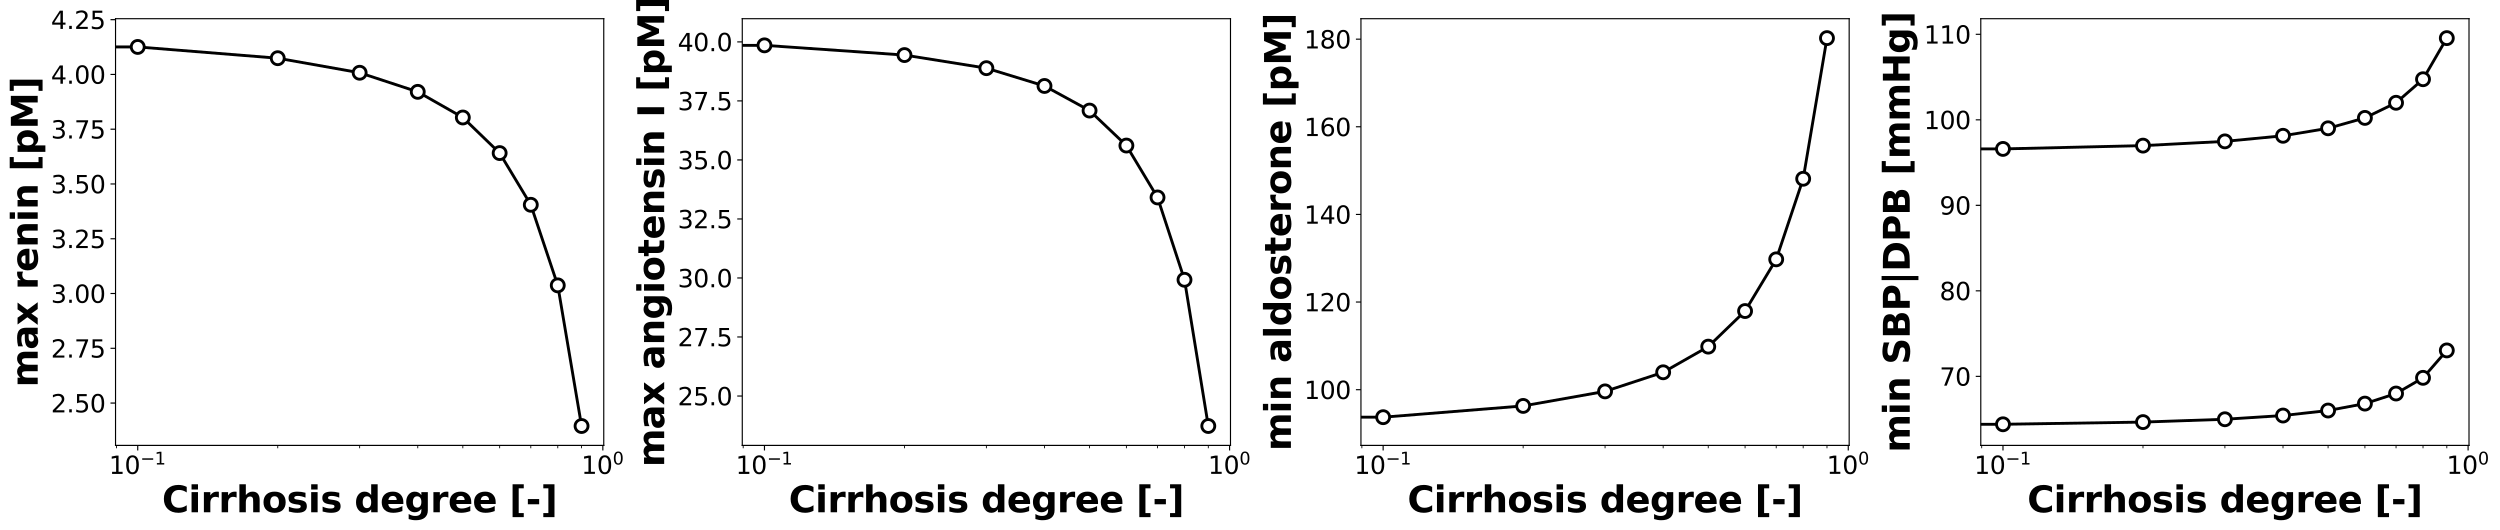 <?xml version="1.0" encoding="utf-8" standalone="no"?>
<!DOCTYPE svg PUBLIC "-//W3C//DTD SVG 1.1//EN"
  "http://www.w3.org/Graphics/SVG/1.1/DTD/svg11.dtd">
<svg xmlns:xlink="http://www.w3.org/1999/xlink" width="1736.4pt" height="368.4pt" viewBox="0 0 1736.4 368.4" xmlns="http://www.w3.org/2000/svg" version="1.1">
 <defs>
  <style type="text/css">*{stroke-linejoin: round; stroke-linecap: butt}</style>
 </defs>
 <g id="figure_1">
  <g id="patch_1">
   <path d="M 0 368.4 
L 1736.4 368.4 
L 1736.4 0 
L 0 0 
z
" style="fill: #ffffff"/>
  </g>
  <g id="axes_1">
   <g id="patch_2">
    <path d="M 80.247 309.356 
L 419.343 309.356 
L 419.343 13.005 
L 80.247 13.005 
z
" style="fill: #ffffff"/>
   </g>
   <g id="matplotlib.axis_1">
    <g id="xtick_1">
     <g id="line2d_1">
      <defs>
       <path id="m58c98a14cf" d="M 0 0 
L 0 3.5 
" style="stroke: #000000; stroke-width: 0.8"/>
      </defs>
      <g>
       <use xlink:href="#m58c98a14cf" x="95.66" y="309.356" style="stroke: #000000; stroke-width: 0.8"/>
      </g>
     </g>
     <g id="text_1">
      <!-- $\mathdefault{10^{-1}}$ -->
      <g transform="translate(75.685 329.273) scale(0.17 -0.17)">
       <defs>
        <path id="DejaVuSans-31" d="M 794 531 
L 1825 531 
L 1825 4091 
L 703 3866 
L 703 4441 
L 1819 4666 
L 2450 4666 
L 2450 531 
L 3481 531 
L 3481 0 
L 794 0 
L 794 531 
z
" transform="scale(0.016)"/>
        <path id="DejaVuSans-30" d="M 2034 4250 
Q 1547 4250 1301 3770 
Q 1056 3291 1056 2328 
Q 1056 1369 1301 889 
Q 1547 409 2034 409 
Q 2525 409 2770 889 
Q 3016 1369 3016 2328 
Q 3016 3291 2770 3770 
Q 2525 4250 2034 4250 
z
M 2034 4750 
Q 2819 4750 3233 4129 
Q 3647 3509 3647 2328 
Q 3647 1150 3233 529 
Q 2819 -91 2034 -91 
Q 1250 -91 836 529 
Q 422 1150 422 2328 
Q 422 3509 836 4129 
Q 1250 4750 2034 4750 
z
" transform="scale(0.016)"/>
        <path id="DejaVuSans-2212" d="M 678 2272 
L 4684 2272 
L 4684 1741 
L 678 1741 
L 678 2272 
z
" transform="scale(0.016)"/>
       </defs>
       <use xlink:href="#DejaVuSans-31" transform="translate(0 0.684)"/>
       <use xlink:href="#DejaVuSans-30" transform="translate(63.623 0.684)"/>
       <use xlink:href="#DejaVuSans-2212" transform="translate(128.203 38.966) scale(0.7)"/>
       <use xlink:href="#DejaVuSans-31" transform="translate(186.855 38.966) scale(0.7)"/>
      </g>
     </g>
    </g>
    <g id="xtick_2">
     <g id="line2d_2">
      <g>
       <use xlink:href="#m58c98a14cf" x="418.711" y="309.356" style="stroke: #000000; stroke-width: 0.8"/>
      </g>
     </g>
     <g id="text_2">
      <!-- $\mathdefault{10^{0}}$ -->
      <g transform="translate(403.751 329.273) scale(0.17 -0.17)">
       <use xlink:href="#DejaVuSans-31" transform="translate(0 0.766)"/>
       <use xlink:href="#DejaVuSans-30" transform="translate(63.623 0.766)"/>
       <use xlink:href="#DejaVuSans-30" transform="translate(128.203 39.047) scale(0.7)"/>
      </g>
     </g>
    </g>
    <g id="xtick_3">
     <g id="line2d_3">
      <defs>
       <path id="ma97d70fe50" d="M 0 0 
L 0 2 
" style="stroke: #000000; stroke-width: 0.6"/>
      </defs>
      <g>
       <use xlink:href="#ma97d70fe50" x="80.878" y="309.356" style="stroke: #000000; stroke-width: 0.6"/>
      </g>
     </g>
    </g>
    <g id="xtick_4">
     <g id="line2d_4">
      <g>
       <use xlink:href="#ma97d70fe50" x="192.908" y="309.356" style="stroke: #000000; stroke-width: 0.6"/>
      </g>
     </g>
    </g>
    <g id="xtick_5">
     <g id="line2d_5">
      <g>
       <use xlink:href="#ma97d70fe50" x="249.795" y="309.356" style="stroke: #000000; stroke-width: 0.6"/>
      </g>
     </g>
    </g>
    <g id="xtick_6">
     <g id="line2d_6">
      <g>
       <use xlink:href="#ma97d70fe50" x="290.156" y="309.356" style="stroke: #000000; stroke-width: 0.6"/>
      </g>
     </g>
    </g>
    <g id="xtick_7">
     <g id="line2d_7">
      <g>
       <use xlink:href="#ma97d70fe50" x="321.463" y="309.356" style="stroke: #000000; stroke-width: 0.6"/>
      </g>
     </g>
    </g>
    <g id="xtick_8">
     <g id="line2d_8">
      <g>
       <use xlink:href="#ma97d70fe50" x="347.043" y="309.356" style="stroke: #000000; stroke-width: 0.6"/>
      </g>
     </g>
    </g>
    <g id="xtick_9">
     <g id="line2d_9">
      <g>
       <use xlink:href="#ma97d70fe50" x="368.67" y="309.356" style="stroke: #000000; stroke-width: 0.6"/>
      </g>
     </g>
    </g>
    <g id="xtick_10">
     <g id="line2d_10">
      <g>
       <use xlink:href="#ma97d70fe50" x="387.404" y="309.356" style="stroke: #000000; stroke-width: 0.6"/>
      </g>
     </g>
    </g>
    <g id="xtick_11">
     <g id="line2d_11">
      <g>
       <use xlink:href="#ma97d70fe50" x="403.929" y="309.356" style="stroke: #000000; stroke-width: 0.6"/>
      </g>
     </g>
    </g>
    <g id="text_3">
     <!-- Cirrhosis degree [-] -->
     <g transform="translate(112.547 355.805) scale(0.25 -0.25)">
      <defs>
       <path id="DejaVuSans-Bold-43" d="M 4288 256 
Q 3956 84 3597 -3 
Q 3238 -91 2847 -91 
Q 1681 -91 1000 561 
Q 319 1213 319 2328 
Q 319 3447 1000 4098 
Q 1681 4750 2847 4750 
Q 3238 4750 3597 4662 
Q 3956 4575 4288 4403 
L 4288 3438 
Q 3953 3666 3628 3772 
Q 3303 3878 2944 3878 
Q 2300 3878 1931 3465 
Q 1563 3053 1563 2328 
Q 1563 1606 1931 1193 
Q 2300 781 2944 781 
Q 3303 781 3628 887 
Q 3953 994 4288 1222 
L 4288 256 
z
" transform="scale(0.016)"/>
       <path id="DejaVuSans-Bold-69" d="M 538 3500 
L 1656 3500 
L 1656 0 
L 538 0 
L 538 3500 
z
M 538 4863 
L 1656 4863 
L 1656 3950 
L 538 3950 
L 538 4863 
z
" transform="scale(0.016)"/>
       <path id="DejaVuSans-Bold-72" d="M 3138 2547 
Q 2991 2616 2845 2648 
Q 2700 2681 2553 2681 
Q 2122 2681 1889 2404 
Q 1656 2128 1656 1613 
L 1656 0 
L 538 0 
L 538 3500 
L 1656 3500 
L 1656 2925 
Q 1872 3269 2151 3426 
Q 2431 3584 2822 3584 
Q 2878 3584 2943 3579 
Q 3009 3575 3134 3559 
L 3138 2547 
z
" transform="scale(0.016)"/>
       <path id="DejaVuSans-Bold-68" d="M 4056 2131 
L 4056 0 
L 2931 0 
L 2931 347 
L 2931 1625 
Q 2931 2084 2911 2256 
Q 2891 2428 2841 2509 
Q 2775 2619 2662 2680 
Q 2550 2741 2406 2741 
Q 2056 2741 1856 2470 
Q 1656 2200 1656 1722 
L 1656 0 
L 538 0 
L 538 4863 
L 1656 4863 
L 1656 2988 
Q 1909 3294 2193 3439 
Q 2478 3584 2822 3584 
Q 3428 3584 3742 3212 
Q 4056 2841 4056 2131 
z
" transform="scale(0.016)"/>
       <path id="DejaVuSans-Bold-6f" d="M 2203 2784 
Q 1831 2784 1636 2517 
Q 1441 2250 1441 1747 
Q 1441 1244 1636 976 
Q 1831 709 2203 709 
Q 2569 709 2762 976 
Q 2956 1244 2956 1747 
Q 2956 2250 2762 2517 
Q 2569 2784 2203 2784 
z
M 2203 3584 
Q 3106 3584 3614 3096 
Q 4122 2609 4122 1747 
Q 4122 884 3614 396 
Q 3106 -91 2203 -91 
Q 1297 -91 786 396 
Q 275 884 275 1747 
Q 275 2609 786 3096 
Q 1297 3584 2203 3584 
z
" transform="scale(0.016)"/>
       <path id="DejaVuSans-Bold-73" d="M 3272 3391 
L 3272 2541 
Q 2913 2691 2578 2766 
Q 2244 2841 1947 2841 
Q 1628 2841 1473 2761 
Q 1319 2681 1319 2516 
Q 1319 2381 1436 2309 
Q 1553 2238 1856 2203 
L 2053 2175 
Q 2913 2066 3209 1816 
Q 3506 1566 3506 1031 
Q 3506 472 3093 190 
Q 2681 -91 1863 -91 
Q 1516 -91 1145 -36 
Q 775 19 384 128 
L 384 978 
Q 719 816 1070 734 
Q 1422 653 1784 653 
Q 2113 653 2278 743 
Q 2444 834 2444 1013 
Q 2444 1163 2330 1236 
Q 2216 1309 1875 1350 
L 1678 1375 
Q 931 1469 631 1722 
Q 331 1975 331 2491 
Q 331 3047 712 3315 
Q 1094 3584 1881 3584 
Q 2191 3584 2531 3537 
Q 2872 3491 3272 3391 
z
" transform="scale(0.016)"/>
       <path id="DejaVuSans-Bold-20" transform="scale(0.016)"/>
       <path id="DejaVuSans-Bold-64" d="M 2919 2988 
L 2919 4863 
L 4044 4863 
L 4044 0 
L 2919 0 
L 2919 506 
Q 2688 197 2409 53 
Q 2131 -91 1766 -91 
Q 1119 -91 703 423 
Q 288 938 288 1747 
Q 288 2556 703 3070 
Q 1119 3584 1766 3584 
Q 2128 3584 2408 3439 
Q 2688 3294 2919 2988 
z
M 2181 722 
Q 2541 722 2730 984 
Q 2919 1247 2919 1747 
Q 2919 2247 2730 2509 
Q 2541 2772 2181 2772 
Q 1825 2772 1636 2509 
Q 1447 2247 1447 1747 
Q 1447 1247 1636 984 
Q 1825 722 2181 722 
z
" transform="scale(0.016)"/>
       <path id="DejaVuSans-Bold-65" d="M 4031 1759 
L 4031 1441 
L 1416 1441 
Q 1456 1047 1700 850 
Q 1944 653 2381 653 
Q 2734 653 3104 758 
Q 3475 863 3866 1075 
L 3866 213 
Q 3469 63 3072 -14 
Q 2675 -91 2278 -91 
Q 1328 -91 801 392 
Q 275 875 275 1747 
Q 275 2603 792 3093 
Q 1309 3584 2216 3584 
Q 3041 3584 3536 3087 
Q 4031 2591 4031 1759 
z
M 2881 2131 
Q 2881 2450 2695 2645 
Q 2509 2841 2209 2841 
Q 1884 2841 1681 2658 
Q 1478 2475 1428 2131 
L 2881 2131 
z
" transform="scale(0.016)"/>
       <path id="DejaVuSans-Bold-67" d="M 2919 594 
Q 2688 288 2409 144 
Q 2131 0 1766 0 
Q 1125 0 706 504 
Q 288 1009 288 1791 
Q 288 2575 706 3076 
Q 1125 3578 1766 3578 
Q 2131 3578 2409 3434 
Q 2688 3291 2919 2981 
L 2919 3500 
L 4044 3500 
L 4044 353 
Q 4044 -491 3511 -936 
Q 2978 -1381 1966 -1381 
Q 1638 -1381 1331 -1331 
Q 1025 -1281 716 -1178 
L 716 -306 
Q 1009 -475 1290 -558 
Q 1572 -641 1856 -641 
Q 2406 -641 2662 -400 
Q 2919 -159 2919 353 
L 2919 594 
z
M 2181 2772 
Q 1834 2772 1640 2515 
Q 1447 2259 1447 1791 
Q 1447 1309 1634 1061 
Q 1822 813 2181 813 
Q 2531 813 2725 1069 
Q 2919 1325 2919 1791 
Q 2919 2259 2725 2515 
Q 2531 2772 2181 2772 
z
" transform="scale(0.016)"/>
       <path id="DejaVuSans-Bold-5b" d="M 550 4863 
L 2491 4863 
L 2491 4159 
L 1613 4159 
L 1613 -141 
L 2491 -141 
L 2491 -844 
L 550 -844 
L 550 4863 
z
" transform="scale(0.016)"/>
       <path id="DejaVuSans-Bold-2d" d="M 347 2297 
L 2309 2297 
L 2309 1388 
L 347 1388 
L 347 2297 
z
" transform="scale(0.016)"/>
       <path id="DejaVuSans-Bold-5d" d="M 2375 -844 
L 434 -844 
L 434 -141 
L 1313 -141 
L 1313 4159 
L 434 4159 
L 434 4863 
L 2375 4863 
L 2375 -844 
z
" transform="scale(0.016)"/>
      </defs>
      <use xlink:href="#DejaVuSans-Bold-43"/>
      <use xlink:href="#DejaVuSans-Bold-69" transform="translate(73.389 0)"/>
      <use xlink:href="#DejaVuSans-Bold-72" transform="translate(107.666 0)"/>
      <use xlink:href="#DejaVuSans-Bold-72" transform="translate(156.982 0)"/>
      <use xlink:href="#DejaVuSans-Bold-68" transform="translate(206.299 0)"/>
      <use xlink:href="#DejaVuSans-Bold-6f" transform="translate(277.49 0)"/>
      <use xlink:href="#DejaVuSans-Bold-73" transform="translate(346.191 0)"/>
      <use xlink:href="#DejaVuSans-Bold-69" transform="translate(405.713 0)"/>
      <use xlink:href="#DejaVuSans-Bold-73" transform="translate(439.99 0)"/>
      <use xlink:href="#DejaVuSans-Bold-20" transform="translate(499.512 0)"/>
      <use xlink:href="#DejaVuSans-Bold-64" transform="translate(534.326 0)"/>
      <use xlink:href="#DejaVuSans-Bold-65" transform="translate(605.908 0)"/>
      <use xlink:href="#DejaVuSans-Bold-67" transform="translate(673.73 0)"/>
      <use xlink:href="#DejaVuSans-Bold-72" transform="translate(745.312 0)"/>
      <use xlink:href="#DejaVuSans-Bold-65" transform="translate(794.629 0)"/>
      <use xlink:href="#DejaVuSans-Bold-65" transform="translate(862.451 0)"/>
      <use xlink:href="#DejaVuSans-Bold-20" transform="translate(930.273 0)"/>
      <use xlink:href="#DejaVuSans-Bold-5b" transform="translate(965.088 0)"/>
      <use xlink:href="#DejaVuSans-Bold-2d" transform="translate(1010.791 0)"/>
      <use xlink:href="#DejaVuSans-Bold-5d" transform="translate(1052.295 0)"/>
     </g>
    </g>
   </g>
   <g id="matplotlib.axis_2">
    <g id="ytick_1">
     <g id="line2d_12">
      <defs>
       <path id="m7e6fe98105" d="M 0 0 
L -3.5 0 
" style="stroke: #000000; stroke-width: 0.8"/>
      </defs>
      <g>
       <use xlink:href="#m7e6fe98105" x="80.247" y="279.955" style="stroke: #000000; stroke-width: 0.8"/>
      </g>
     </g>
     <g id="text_4">
      <!-- 2.50 -->
      <g transform="translate(35.395 286.414) scale(0.17 -0.17)">
       <defs>
        <path id="DejaVuSans-32" d="M 1228 531 
L 3431 531 
L 3431 0 
L 469 0 
L 469 531 
Q 828 903 1448 1529 
Q 2069 2156 2228 2338 
Q 2531 2678 2651 2914 
Q 2772 3150 2772 3378 
Q 2772 3750 2511 3984 
Q 2250 4219 1831 4219 
Q 1534 4219 1204 4116 
Q 875 4013 500 3803 
L 500 4441 
Q 881 4594 1212 4672 
Q 1544 4750 1819 4750 
Q 2544 4750 2975 4387 
Q 3406 4025 3406 3419 
Q 3406 3131 3298 2873 
Q 3191 2616 2906 2266 
Q 2828 2175 2409 1742 
Q 1991 1309 1228 531 
z
" transform="scale(0.016)"/>
        <path id="DejaVuSans-2e" d="M 684 794 
L 1344 794 
L 1344 0 
L 684 0 
L 684 794 
z
" transform="scale(0.016)"/>
        <path id="DejaVuSans-35" d="M 691 4666 
L 3169 4666 
L 3169 4134 
L 1269 4134 
L 1269 2991 
Q 1406 3038 1543 3061 
Q 1681 3084 1819 3084 
Q 2600 3084 3056 2656 
Q 3513 2228 3513 1497 
Q 3513 744 3044 326 
Q 2575 -91 1722 -91 
Q 1428 -91 1123 -41 
Q 819 9 494 109 
L 494 744 
Q 775 591 1075 516 
Q 1375 441 1709 441 
Q 2250 441 2565 725 
Q 2881 1009 2881 1497 
Q 2881 1984 2565 2268 
Q 2250 2553 1709 2553 
Q 1456 2553 1204 2497 
Q 953 2441 691 2322 
L 691 4666 
z
" transform="scale(0.016)"/>
       </defs>
       <use xlink:href="#DejaVuSans-32"/>
       <use xlink:href="#DejaVuSans-2e" transform="translate(63.623 0)"/>
       <use xlink:href="#DejaVuSans-35" transform="translate(95.41 0)"/>
       <use xlink:href="#DejaVuSans-30" transform="translate(159.033 0)"/>
      </g>
     </g>
    </g>
    <g id="ytick_2">
     <g id="line2d_13">
      <g>
       <use xlink:href="#m7e6fe98105" x="80.247" y="241.913" style="stroke: #000000; stroke-width: 0.8"/>
      </g>
     </g>
     <g id="text_5">
      <!-- 2.75 -->
      <g transform="translate(35.395 248.371) scale(0.17 -0.17)">
       <defs>
        <path id="DejaVuSans-37" d="M 525 4666 
L 3525 4666 
L 3525 4397 
L 1831 0 
L 1172 0 
L 2766 4134 
L 525 4134 
L 525 4666 
z
" transform="scale(0.016)"/>
       </defs>
       <use xlink:href="#DejaVuSans-32"/>
       <use xlink:href="#DejaVuSans-2e" transform="translate(63.623 0)"/>
       <use xlink:href="#DejaVuSans-37" transform="translate(95.41 0)"/>
       <use xlink:href="#DejaVuSans-35" transform="translate(159.033 0)"/>
      </g>
     </g>
    </g>
    <g id="ytick_3">
     <g id="line2d_14">
      <g>
       <use xlink:href="#m7e6fe98105" x="80.247" y="203.87" style="stroke: #000000; stroke-width: 0.8"/>
      </g>
     </g>
     <g id="text_6">
      <!-- 3.00 -->
      <g transform="translate(35.395 210.329) scale(0.17 -0.17)">
       <defs>
        <path id="DejaVuSans-33" d="M 2597 2516 
Q 3050 2419 3304 2112 
Q 3559 1806 3559 1356 
Q 3559 666 3084 287 
Q 2609 -91 1734 -91 
Q 1441 -91 1130 -33 
Q 819 25 488 141 
L 488 750 
Q 750 597 1062 519 
Q 1375 441 1716 441 
Q 2309 441 2620 675 
Q 2931 909 2931 1356 
Q 2931 1769 2642 2001 
Q 2353 2234 1838 2234 
L 1294 2234 
L 1294 2753 
L 1863 2753 
Q 2328 2753 2575 2939 
Q 2822 3125 2822 3475 
Q 2822 3834 2567 4026 
Q 2313 4219 1838 4219 
Q 1578 4219 1281 4162 
Q 984 4106 628 3988 
L 628 4550 
Q 988 4650 1302 4700 
Q 1616 4750 1894 4750 
Q 2613 4750 3031 4423 
Q 3450 4097 3450 3541 
Q 3450 3153 3228 2886 
Q 3006 2619 2597 2516 
z
" transform="scale(0.016)"/>
       </defs>
       <use xlink:href="#DejaVuSans-33"/>
       <use xlink:href="#DejaVuSans-2e" transform="translate(63.623 0)"/>
       <use xlink:href="#DejaVuSans-30" transform="translate(95.41 0)"/>
       <use xlink:href="#DejaVuSans-30" transform="translate(159.033 0)"/>
      </g>
     </g>
    </g>
    <g id="ytick_4">
     <g id="line2d_15">
      <g>
       <use xlink:href="#m7e6fe98105" x="80.247" y="165.828" style="stroke: #000000; stroke-width: 0.8"/>
      </g>
     </g>
     <g id="text_7">
      <!-- 3.25 -->
      <g transform="translate(35.395 172.287) scale(0.17 -0.17)">
       <use xlink:href="#DejaVuSans-33"/>
       <use xlink:href="#DejaVuSans-2e" transform="translate(63.623 0)"/>
       <use xlink:href="#DejaVuSans-32" transform="translate(95.41 0)"/>
       <use xlink:href="#DejaVuSans-35" transform="translate(159.033 0)"/>
      </g>
     </g>
    </g>
    <g id="ytick_5">
     <g id="line2d_16">
      <g>
       <use xlink:href="#m7e6fe98105" x="80.247" y="127.786" style="stroke: #000000; stroke-width: 0.8"/>
      </g>
     </g>
     <g id="text_8">
      <!-- 3.50 -->
      <g transform="translate(35.395 134.244) scale(0.17 -0.17)">
       <use xlink:href="#DejaVuSans-33"/>
       <use xlink:href="#DejaVuSans-2e" transform="translate(63.623 0)"/>
       <use xlink:href="#DejaVuSans-35" transform="translate(95.41 0)"/>
       <use xlink:href="#DejaVuSans-30" transform="translate(159.033 0)"/>
      </g>
     </g>
    </g>
    <g id="ytick_6">
     <g id="line2d_17">
      <g>
       <use xlink:href="#m7e6fe98105" x="80.247" y="89.743" style="stroke: #000000; stroke-width: 0.8"/>
      </g>
     </g>
     <g id="text_9">
      <!-- 3.75 -->
      <g transform="translate(35.395 96.202) scale(0.17 -0.17)">
       <use xlink:href="#DejaVuSans-33"/>
       <use xlink:href="#DejaVuSans-2e" transform="translate(63.623 0)"/>
       <use xlink:href="#DejaVuSans-37" transform="translate(95.41 0)"/>
       <use xlink:href="#DejaVuSans-35" transform="translate(159.033 0)"/>
      </g>
     </g>
    </g>
    <g id="ytick_7">
     <g id="line2d_18">
      <g>
       <use xlink:href="#m7e6fe98105" x="80.247" y="51.701" style="stroke: #000000; stroke-width: 0.8"/>
      </g>
     </g>
     <g id="text_10">
      <!-- 4.00 -->
      <g transform="translate(35.395 58.16) scale(0.17 -0.17)">
       <defs>
        <path id="DejaVuSans-34" d="M 2419 4116 
L 825 1625 
L 2419 1625 
L 2419 4116 
z
M 2253 4666 
L 3047 4666 
L 3047 1625 
L 3713 1625 
L 3713 1100 
L 3047 1100 
L 3047 0 
L 2419 0 
L 2419 1100 
L 313 1100 
L 313 1709 
L 2253 4666 
z
" transform="scale(0.016)"/>
       </defs>
       <use xlink:href="#DejaVuSans-34"/>
       <use xlink:href="#DejaVuSans-2e" transform="translate(63.623 0)"/>
       <use xlink:href="#DejaVuSans-30" transform="translate(95.41 0)"/>
       <use xlink:href="#DejaVuSans-30" transform="translate(159.033 0)"/>
      </g>
     </g>
    </g>
    <g id="ytick_8">
     <g id="line2d_19">
      <g>
       <use xlink:href="#m7e6fe98105" x="80.247" y="13.659" style="stroke: #000000; stroke-width: 0.8"/>
      </g>
     </g>
     <g id="text_11">
      <!-- 4.25 -->
      <g transform="translate(35.395 20.117) scale(0.17 -0.17)">
       <use xlink:href="#DejaVuSans-34"/>
       <use xlink:href="#DejaVuSans-2e" transform="translate(63.623 0)"/>
       <use xlink:href="#DejaVuSans-32" transform="translate(95.41 0)"/>
       <use xlink:href="#DejaVuSans-35" transform="translate(159.033 0)"/>
      </g>
     </g>
    </g>
    <g id="text_12">
     <!-- max renin [pM] -->
     <g transform="translate(26.196 268.944) rotate(-90) scale(0.25 -0.25)">
      <defs>
       <path id="DejaVuSans-Bold-6d" d="M 3781 2919 
Q 3994 3244 4286 3414 
Q 4578 3584 4928 3584 
Q 5531 3584 5847 3212 
Q 6163 2841 6163 2131 
L 6163 0 
L 5038 0 
L 5038 1825 
Q 5041 1866 5042 1909 
Q 5044 1953 5044 2034 
Q 5044 2406 4934 2573 
Q 4825 2741 4581 2741 
Q 4263 2741 4089 2478 
Q 3916 2216 3909 1719 
L 3909 0 
L 2784 0 
L 2784 1825 
Q 2784 2406 2684 2573 
Q 2584 2741 2328 2741 
Q 2006 2741 1831 2477 
Q 1656 2213 1656 1722 
L 1656 0 
L 531 0 
L 531 3500 
L 1656 3500 
L 1656 2988 
Q 1863 3284 2130 3434 
Q 2397 3584 2719 3584 
Q 3081 3584 3359 3409 
Q 3638 3234 3781 2919 
z
" transform="scale(0.016)"/>
       <path id="DejaVuSans-Bold-61" d="M 2106 1575 
Q 1756 1575 1579 1456 
Q 1403 1338 1403 1106 
Q 1403 894 1545 773 
Q 1688 653 1941 653 
Q 2256 653 2472 879 
Q 2688 1106 2688 1447 
L 2688 1575 
L 2106 1575 
z
M 3816 1997 
L 3816 0 
L 2688 0 
L 2688 519 
Q 2463 200 2181 54 
Q 1900 -91 1497 -91 
Q 953 -91 614 226 
Q 275 544 275 1050 
Q 275 1666 698 1953 
Q 1122 2241 2028 2241 
L 2688 2241 
L 2688 2328 
Q 2688 2594 2478 2717 
Q 2269 2841 1825 2841 
Q 1466 2841 1156 2769 
Q 847 2697 581 2553 
L 581 3406 
Q 941 3494 1303 3539 
Q 1666 3584 2028 3584 
Q 2975 3584 3395 3211 
Q 3816 2838 3816 1997 
z
" transform="scale(0.016)"/>
       <path id="DejaVuSans-Bold-78" d="M 1422 1791 
L 159 3500 
L 1344 3500 
L 2059 2463 
L 2784 3500 
L 3969 3500 
L 2706 1797 
L 4031 0 
L 2847 0 
L 2059 1106 
L 1281 0 
L 97 0 
L 1422 1791 
z
" transform="scale(0.016)"/>
       <path id="DejaVuSans-Bold-6e" d="M 4056 2131 
L 4056 0 
L 2931 0 
L 2931 347 
L 2931 1631 
Q 2931 2084 2911 2256 
Q 2891 2428 2841 2509 
Q 2775 2619 2662 2680 
Q 2550 2741 2406 2741 
Q 2056 2741 1856 2470 
Q 1656 2200 1656 1722 
L 1656 0 
L 538 0 
L 538 3500 
L 1656 3500 
L 1656 2988 
Q 1909 3294 2193 3439 
Q 2478 3584 2822 3584 
Q 3428 3584 3742 3212 
Q 4056 2841 4056 2131 
z
" transform="scale(0.016)"/>
       <path id="DejaVuSans-Bold-70" d="M 1656 506 
L 1656 -1331 
L 538 -1331 
L 538 3500 
L 1656 3500 
L 1656 2988 
Q 1888 3294 2169 3439 
Q 2450 3584 2816 3584 
Q 3463 3584 3878 3070 
Q 4294 2556 4294 1747 
Q 4294 938 3878 423 
Q 3463 -91 2816 -91 
Q 2450 -91 2169 54 
Q 1888 200 1656 506 
z
M 2400 2772 
Q 2041 2772 1848 2508 
Q 1656 2244 1656 1747 
Q 1656 1250 1848 986 
Q 2041 722 2400 722 
Q 2759 722 2948 984 
Q 3138 1247 3138 1747 
Q 3138 2247 2948 2509 
Q 2759 2772 2400 2772 
z
" transform="scale(0.016)"/>
       <path id="DejaVuSans-Bold-4d" d="M 588 4666 
L 2119 4666 
L 3181 2169 
L 4250 4666 
L 5778 4666 
L 5778 0 
L 4641 0 
L 4641 3413 
L 3566 897 
L 2803 897 
L 1728 3413 
L 1728 0 
L 588 0 
L 588 4666 
z
" transform="scale(0.016)"/>
      </defs>
      <use xlink:href="#DejaVuSans-Bold-6d"/>
      <use xlink:href="#DejaVuSans-Bold-61" transform="translate(104.199 0)"/>
      <use xlink:href="#DejaVuSans-Bold-78" transform="translate(171.68 0)"/>
      <use xlink:href="#DejaVuSans-Bold-20" transform="translate(236.182 0)"/>
      <use xlink:href="#DejaVuSans-Bold-72" transform="translate(270.996 0)"/>
      <use xlink:href="#DejaVuSans-Bold-65" transform="translate(320.312 0)"/>
      <use xlink:href="#DejaVuSans-Bold-6e" transform="translate(388.135 0)"/>
      <use xlink:href="#DejaVuSans-Bold-69" transform="translate(459.326 0)"/>
      <use xlink:href="#DejaVuSans-Bold-6e" transform="translate(493.604 0)"/>
      <use xlink:href="#DejaVuSans-Bold-20" transform="translate(564.795 0)"/>
      <use xlink:href="#DejaVuSans-Bold-5b" transform="translate(599.609 0)"/>
      <use xlink:href="#DejaVuSans-Bold-70" transform="translate(645.312 0)"/>
      <use xlink:href="#DejaVuSans-Bold-4d" transform="translate(716.895 0)"/>
      <use xlink:href="#DejaVuSans-Bold-5d" transform="translate(816.406 0)"/>
     </g>
    </g>
   </g>
   <g id="line2d_20">
    <path clip-path="url(#p40dcebf225)" style="fill: none; stroke-dasharray: 5.55,2.4; stroke-dashoffset: 0; stroke: #808080; stroke-width: 1.5"/>
   </g>
   <g id="line2d_21">
    <path d="M -1 32.599 
L 95.66 32.601 
L 192.908 40.423 
L 249.795 50.526 
L 290.156 63.79 
L 321.463 81.606 
L 347.043 106.323 
L 368.67 142.24 
L 387.404 198.198 
L 403.929 295.886 
" clip-path="url(#p40dcebf225)" style="fill: none; stroke: #000000; stroke-width: 2; stroke-linecap: square"/>
    <defs>
     <path id="meb8c2fa595" d="M 0 4.5 
C 1.193 4.5 2.338 4.026 3.182 3.182 
C 4.026 2.338 4.5 1.193 4.5 0 
C 4.5 -1.193 4.026 -2.338 3.182 -3.182 
C 2.338 -4.026 1.193 -4.5 0 -4.5 
C -1.193 -4.5 -2.338 -4.026 -3.182 -3.182 
C -4.026 -2.338 -4.5 -1.193 -4.5 0 
C -4.5 1.193 -4.026 2.338 -3.182 3.182 
C -2.338 4.026 -1.193 4.5 0 4.5 
z
" style="stroke: #000000; stroke-width: 2"/>
    </defs>
    <g clip-path="url(#p40dcebf225)">
     <use xlink:href="#meb8c2fa595" x="-1" y="32.599" style="fill: #ffffff; stroke: #000000; stroke-width: 2"/>
     <use xlink:href="#meb8c2fa595" x="95.66" y="32.601" style="fill: #ffffff; stroke: #000000; stroke-width: 2"/>
     <use xlink:href="#meb8c2fa595" x="192.908" y="40.423" style="fill: #ffffff; stroke: #000000; stroke-width: 2"/>
     <use xlink:href="#meb8c2fa595" x="249.795" y="50.526" style="fill: #ffffff; stroke: #000000; stroke-width: 2"/>
     <use xlink:href="#meb8c2fa595" x="290.156" y="63.79" style="fill: #ffffff; stroke: #000000; stroke-width: 2"/>
     <use xlink:href="#meb8c2fa595" x="321.463" y="81.606" style="fill: #ffffff; stroke: #000000; stroke-width: 2"/>
     <use xlink:href="#meb8c2fa595" x="347.043" y="106.323" style="fill: #ffffff; stroke: #000000; stroke-width: 2"/>
     <use xlink:href="#meb8c2fa595" x="368.67" y="142.24" style="fill: #ffffff; stroke: #000000; stroke-width: 2"/>
     <use xlink:href="#meb8c2fa595" x="387.404" y="198.198" style="fill: #ffffff; stroke: #000000; stroke-width: 2"/>
     <use xlink:href="#meb8c2fa595" x="403.929" y="295.886" style="fill: #ffffff; stroke: #000000; stroke-width: 2"/>
    </g>
   </g>
   <g id="patch_3">
    <path d="M 80.247 309.356 
L 80.247 13.005 
" style="fill: none; stroke: #000000; stroke-width: 0.8; stroke-linejoin: miter; stroke-linecap: square"/>
   </g>
   <g id="patch_4">
    <path d="M 419.343 309.356 
L 419.343 13.005 
" style="fill: none; stroke: #000000; stroke-width: 0.8; stroke-linejoin: miter; stroke-linecap: square"/>
   </g>
   <g id="patch_5">
    <path d="M 80.247 309.356 
L 419.343 309.356 
" style="fill: none; stroke: #000000; stroke-width: 0.8; stroke-linejoin: miter; stroke-linecap: square"/>
   </g>
   <g id="patch_6">
    <path d="M 80.247 13.005 
L 419.343 13.005 
" style="fill: none; stroke: #000000; stroke-width: 0.8; stroke-linejoin: miter; stroke-linecap: square"/>
   </g>
  </g>
  <g id="axes_2">
   <g id="patch_7">
    <path d="M 515.553 309.356 
L 854.649 309.356 
L 854.649 13.005 
L 515.553 13.005 
z
" style="fill: #ffffff"/>
   </g>
   <g id="matplotlib.axis_3">
    <g id="xtick_12">
     <g id="line2d_22">
      <g>
       <use xlink:href="#m58c98a14cf" x="530.967" y="309.356" style="stroke: #000000; stroke-width: 0.8"/>
      </g>
     </g>
     <g id="text_13">
      <!-- $\mathdefault{10^{-1}}$ -->
      <g transform="translate(510.992 329.273) scale(0.17 -0.17)">
       <use xlink:href="#DejaVuSans-31" transform="translate(0 0.684)"/>
       <use xlink:href="#DejaVuSans-30" transform="translate(63.623 0.684)"/>
       <use xlink:href="#DejaVuSans-2212" transform="translate(128.203 38.966) scale(0.7)"/>
       <use xlink:href="#DejaVuSans-31" transform="translate(186.855 38.966) scale(0.7)"/>
      </g>
     </g>
    </g>
    <g id="xtick_13">
     <g id="line2d_23">
      <g>
       <use xlink:href="#m58c98a14cf" x="854.018" y="309.356" style="stroke: #000000; stroke-width: 0.8"/>
      </g>
     </g>
     <g id="text_14">
      <!-- $\mathdefault{10^{0}}$ -->
      <g transform="translate(839.058 329.273) scale(0.17 -0.17)">
       <use xlink:href="#DejaVuSans-31" transform="translate(0 0.766)"/>
       <use xlink:href="#DejaVuSans-30" transform="translate(63.623 0.766)"/>
       <use xlink:href="#DejaVuSans-30" transform="translate(128.203 39.047) scale(0.7)"/>
      </g>
     </g>
    </g>
    <g id="xtick_14">
     <g id="line2d_24">
      <g>
       <use xlink:href="#ma97d70fe50" x="516.185" y="309.356" style="stroke: #000000; stroke-width: 0.6"/>
      </g>
     </g>
    </g>
    <g id="xtick_15">
     <g id="line2d_25">
      <g>
       <use xlink:href="#ma97d70fe50" x="628.215" y="309.356" style="stroke: #000000; stroke-width: 0.6"/>
      </g>
     </g>
    </g>
    <g id="xtick_16">
     <g id="line2d_26">
      <g>
       <use xlink:href="#ma97d70fe50" x="685.101" y="309.356" style="stroke: #000000; stroke-width: 0.6"/>
      </g>
     </g>
    </g>
    <g id="xtick_17">
     <g id="line2d_27">
      <g>
       <use xlink:href="#ma97d70fe50" x="725.463" y="309.356" style="stroke: #000000; stroke-width: 0.6"/>
      </g>
     </g>
    </g>
    <g id="xtick_18">
     <g id="line2d_28">
      <g>
       <use xlink:href="#ma97d70fe50" x="756.77" y="309.356" style="stroke: #000000; stroke-width: 0.6"/>
      </g>
     </g>
    </g>
    <g id="xtick_19">
     <g id="line2d_29">
      <g>
       <use xlink:href="#ma97d70fe50" x="782.349" y="309.356" style="stroke: #000000; stroke-width: 0.6"/>
      </g>
     </g>
    </g>
    <g id="xtick_20">
     <g id="line2d_30">
      <g>
       <use xlink:href="#ma97d70fe50" x="803.977" y="309.356" style="stroke: #000000; stroke-width: 0.6"/>
      </g>
     </g>
    </g>
    <g id="xtick_21">
     <g id="line2d_31">
      <g>
       <use xlink:href="#ma97d70fe50" x="822.711" y="309.356" style="stroke: #000000; stroke-width: 0.6"/>
      </g>
     </g>
    </g>
    <g id="xtick_22">
     <g id="line2d_32">
      <g>
       <use xlink:href="#ma97d70fe50" x="839.236" y="309.356" style="stroke: #000000; stroke-width: 0.6"/>
      </g>
     </g>
    </g>
    <g id="text_15">
     <!-- Cirrhosis degree [-] -->
     <g transform="translate(547.853 355.805) scale(0.25 -0.25)">
      <use xlink:href="#DejaVuSans-Bold-43"/>
      <use xlink:href="#DejaVuSans-Bold-69" transform="translate(73.389 0)"/>
      <use xlink:href="#DejaVuSans-Bold-72" transform="translate(107.666 0)"/>
      <use xlink:href="#DejaVuSans-Bold-72" transform="translate(156.982 0)"/>
      <use xlink:href="#DejaVuSans-Bold-68" transform="translate(206.299 0)"/>
      <use xlink:href="#DejaVuSans-Bold-6f" transform="translate(277.49 0)"/>
      <use xlink:href="#DejaVuSans-Bold-73" transform="translate(346.191 0)"/>
      <use xlink:href="#DejaVuSans-Bold-69" transform="translate(405.713 0)"/>
      <use xlink:href="#DejaVuSans-Bold-73" transform="translate(439.99 0)"/>
      <use xlink:href="#DejaVuSans-Bold-20" transform="translate(499.512 0)"/>
      <use xlink:href="#DejaVuSans-Bold-64" transform="translate(534.326 0)"/>
      <use xlink:href="#DejaVuSans-Bold-65" transform="translate(605.908 0)"/>
      <use xlink:href="#DejaVuSans-Bold-67" transform="translate(673.73 0)"/>
      <use xlink:href="#DejaVuSans-Bold-72" transform="translate(745.312 0)"/>
      <use xlink:href="#DejaVuSans-Bold-65" transform="translate(794.629 0)"/>
      <use xlink:href="#DejaVuSans-Bold-65" transform="translate(862.451 0)"/>
      <use xlink:href="#DejaVuSans-Bold-20" transform="translate(930.273 0)"/>
      <use xlink:href="#DejaVuSans-Bold-5b" transform="translate(965.088 0)"/>
      <use xlink:href="#DejaVuSans-Bold-2d" transform="translate(1010.791 0)"/>
      <use xlink:href="#DejaVuSans-Bold-5d" transform="translate(1052.295 0)"/>
     </g>
    </g>
   </g>
   <g id="matplotlib.axis_4">
    <g id="ytick_9">
     <g id="line2d_33">
      <g>
       <use xlink:href="#m7e6fe98105" x="515.553" y="275.051" style="stroke: #000000; stroke-width: 0.8"/>
      </g>
     </g>
     <g id="text_16">
      <!-- 25.0 -->
      <g transform="translate(470.702 281.509) scale(0.17 -0.17)">
       <use xlink:href="#DejaVuSans-32"/>
       <use xlink:href="#DejaVuSans-35" transform="translate(63.623 0)"/>
       <use xlink:href="#DejaVuSans-2e" transform="translate(127.246 0)"/>
       <use xlink:href="#DejaVuSans-30" transform="translate(159.033 0)"/>
      </g>
     </g>
    </g>
    <g id="ytick_10">
     <g id="line2d_34">
      <g>
       <use xlink:href="#m7e6fe98105" x="515.553" y="234.058" style="stroke: #000000; stroke-width: 0.8"/>
      </g>
     </g>
     <g id="text_17">
      <!-- 27.5 -->
      <g transform="translate(470.702 240.517) scale(0.17 -0.17)">
       <use xlink:href="#DejaVuSans-32"/>
       <use xlink:href="#DejaVuSans-37" transform="translate(63.623 0)"/>
       <use xlink:href="#DejaVuSans-2e" transform="translate(127.246 0)"/>
       <use xlink:href="#DejaVuSans-35" transform="translate(159.033 0)"/>
      </g>
     </g>
    </g>
    <g id="ytick_11">
     <g id="line2d_35">
      <g>
       <use xlink:href="#m7e6fe98105" x="515.553" y="193.065" style="stroke: #000000; stroke-width: 0.8"/>
      </g>
     </g>
     <g id="text_18">
      <!-- 30.0 -->
      <g transform="translate(470.702 199.524) scale(0.17 -0.17)">
       <use xlink:href="#DejaVuSans-33"/>
       <use xlink:href="#DejaVuSans-30" transform="translate(63.623 0)"/>
       <use xlink:href="#DejaVuSans-2e" transform="translate(127.246 0)"/>
       <use xlink:href="#DejaVuSans-30" transform="translate(159.033 0)"/>
      </g>
     </g>
    </g>
    <g id="ytick_12">
     <g id="line2d_36">
      <g>
       <use xlink:href="#m7e6fe98105" x="515.553" y="152.073" style="stroke: #000000; stroke-width: 0.8"/>
      </g>
     </g>
     <g id="text_19">
      <!-- 32.5 -->
      <g transform="translate(470.702 158.532) scale(0.17 -0.17)">
       <use xlink:href="#DejaVuSans-33"/>
       <use xlink:href="#DejaVuSans-32" transform="translate(63.623 0)"/>
       <use xlink:href="#DejaVuSans-2e" transform="translate(127.246 0)"/>
       <use xlink:href="#DejaVuSans-35" transform="translate(159.033 0)"/>
      </g>
     </g>
    </g>
    <g id="ytick_13">
     <g id="line2d_37">
      <g>
       <use xlink:href="#m7e6fe98105" x="515.553" y="111.08" style="stroke: #000000; stroke-width: 0.8"/>
      </g>
     </g>
     <g id="text_20">
      <!-- 35.0 -->
      <g transform="translate(470.702 117.539) scale(0.17 -0.17)">
       <use xlink:href="#DejaVuSans-33"/>
       <use xlink:href="#DejaVuSans-35" transform="translate(63.623 0)"/>
       <use xlink:href="#DejaVuSans-2e" transform="translate(127.246 0)"/>
       <use xlink:href="#DejaVuSans-30" transform="translate(159.033 0)"/>
      </g>
     </g>
    </g>
    <g id="ytick_14">
     <g id="line2d_38">
      <g>
       <use xlink:href="#m7e6fe98105" x="515.553" y="70.088" style="stroke: #000000; stroke-width: 0.8"/>
      </g>
     </g>
     <g id="text_21">
      <!-- 37.5 -->
      <g transform="translate(470.702 76.546) scale(0.17 -0.17)">
       <use xlink:href="#DejaVuSans-33"/>
       <use xlink:href="#DejaVuSans-37" transform="translate(63.623 0)"/>
       <use xlink:href="#DejaVuSans-2e" transform="translate(127.246 0)"/>
       <use xlink:href="#DejaVuSans-35" transform="translate(159.033 0)"/>
      </g>
     </g>
    </g>
    <g id="ytick_15">
     <g id="line2d_39">
      <g>
       <use xlink:href="#m7e6fe98105" x="515.553" y="29.095" style="stroke: #000000; stroke-width: 0.8"/>
      </g>
     </g>
     <g id="text_22">
      <!-- 40.0 -->
      <g transform="translate(470.702 35.554) scale(0.17 -0.17)">
       <use xlink:href="#DejaVuSans-34"/>
       <use xlink:href="#DejaVuSans-30" transform="translate(63.623 0)"/>
       <use xlink:href="#DejaVuSans-2e" transform="translate(127.246 0)"/>
       <use xlink:href="#DejaVuSans-30" transform="translate(159.033 0)"/>
      </g>
     </g>
    </g>
    <g id="text_23">
     <!-- max angiotensin I [pM] -->
     <g transform="translate(461.307 324.35) rotate(-90) scale(0.25 -0.25)">
      <defs>
       <path id="DejaVuSans-Bold-74" d="M 1759 4494 
L 1759 3500 
L 2913 3500 
L 2913 2700 
L 1759 2700 
L 1759 1216 
Q 1759 972 1856 886 
Q 1953 800 2241 800 
L 2816 800 
L 2816 0 
L 1856 0 
Q 1194 0 917 276 
Q 641 553 641 1216 
L 641 2700 
L 84 2700 
L 84 3500 
L 641 3500 
L 641 4494 
L 1759 4494 
z
" transform="scale(0.016)"/>
       <path id="DejaVuSans-Bold-49" d="M 588 4666 
L 1791 4666 
L 1791 0 
L 588 0 
L 588 4666 
z
" transform="scale(0.016)"/>
      </defs>
      <use xlink:href="#DejaVuSans-Bold-6d"/>
      <use xlink:href="#DejaVuSans-Bold-61" transform="translate(104.199 0)"/>
      <use xlink:href="#DejaVuSans-Bold-78" transform="translate(171.68 0)"/>
      <use xlink:href="#DejaVuSans-Bold-20" transform="translate(236.182 0)"/>
      <use xlink:href="#DejaVuSans-Bold-61" transform="translate(270.996 0)"/>
      <use xlink:href="#DejaVuSans-Bold-6e" transform="translate(338.477 0)"/>
      <use xlink:href="#DejaVuSans-Bold-67" transform="translate(409.668 0)"/>
      <use xlink:href="#DejaVuSans-Bold-69" transform="translate(481.25 0)"/>
      <use xlink:href="#DejaVuSans-Bold-6f" transform="translate(515.527 0)"/>
      <use xlink:href="#DejaVuSans-Bold-74" transform="translate(584.229 0)"/>
      <use xlink:href="#DejaVuSans-Bold-65" transform="translate(632.031 0)"/>
      <use xlink:href="#DejaVuSans-Bold-6e" transform="translate(699.854 0)"/>
      <use xlink:href="#DejaVuSans-Bold-73" transform="translate(771.045 0)"/>
      <use xlink:href="#DejaVuSans-Bold-69" transform="translate(830.566 0)"/>
      <use xlink:href="#DejaVuSans-Bold-6e" transform="translate(864.844 0)"/>
      <use xlink:href="#DejaVuSans-Bold-20" transform="translate(936.035 0)"/>
      <use xlink:href="#DejaVuSans-Bold-49" transform="translate(970.85 0)"/>
      <use xlink:href="#DejaVuSans-Bold-20" transform="translate(1008.057 0)"/>
      <use xlink:href="#DejaVuSans-Bold-5b" transform="translate(1042.871 0)"/>
      <use xlink:href="#DejaVuSans-Bold-70" transform="translate(1088.574 0)"/>
      <use xlink:href="#DejaVuSans-Bold-4d" transform="translate(1160.156 0)"/>
      <use xlink:href="#DejaVuSans-Bold-5d" transform="translate(1259.668 0)"/>
     </g>
    </g>
   </g>
   <g id="line2d_40">
    <path clip-path="url(#p76484a1547)" style="fill: none; stroke-dasharray: 5.55,2.4; stroke-dashoffset: 0; stroke: #808080; stroke-width: 1.5"/>
   </g>
   <g id="line2d_41">
    <path d="M -1 31.485 
L 530.967 31.494 
L 628.215 38.247 
L 685.101 47.344 
L 725.463 59.707 
L 756.77 76.798 
L 782.349 101.092 
L 803.977 137.136 
L 822.711 194.326 
L 839.236 295.886 
" clip-path="url(#p76484a1547)" style="fill: none; stroke: #000000; stroke-width: 2; stroke-linecap: square"/>
    <g clip-path="url(#p76484a1547)">
     <use xlink:href="#meb8c2fa595" x="-1" y="31.485" style="fill: #ffffff; stroke: #000000; stroke-width: 2"/>
     <use xlink:href="#meb8c2fa595" x="530.967" y="31.494" style="fill: #ffffff; stroke: #000000; stroke-width: 2"/>
     <use xlink:href="#meb8c2fa595" x="628.215" y="38.247" style="fill: #ffffff; stroke: #000000; stroke-width: 2"/>
     <use xlink:href="#meb8c2fa595" x="685.101" y="47.344" style="fill: #ffffff; stroke: #000000; stroke-width: 2"/>
     <use xlink:href="#meb8c2fa595" x="725.463" y="59.707" style="fill: #ffffff; stroke: #000000; stroke-width: 2"/>
     <use xlink:href="#meb8c2fa595" x="756.77" y="76.798" style="fill: #ffffff; stroke: #000000; stroke-width: 2"/>
     <use xlink:href="#meb8c2fa595" x="782.349" y="101.092" style="fill: #ffffff; stroke: #000000; stroke-width: 2"/>
     <use xlink:href="#meb8c2fa595" x="803.977" y="137.136" style="fill: #ffffff; stroke: #000000; stroke-width: 2"/>
     <use xlink:href="#meb8c2fa595" x="822.711" y="194.326" style="fill: #ffffff; stroke: #000000; stroke-width: 2"/>
     <use xlink:href="#meb8c2fa595" x="839.236" y="295.886" style="fill: #ffffff; stroke: #000000; stroke-width: 2"/>
    </g>
   </g>
   <g id="patch_8">
    <path d="M 515.553 309.356 
L 515.553 13.005 
" style="fill: none; stroke: #000000; stroke-width: 0.8; stroke-linejoin: miter; stroke-linecap: square"/>
   </g>
   <g id="patch_9">
    <path d="M 854.649 309.356 
L 854.649 13.005 
" style="fill: none; stroke: #000000; stroke-width: 0.8; stroke-linejoin: miter; stroke-linecap: square"/>
   </g>
   <g id="patch_10">
    <path d="M 515.553 309.356 
L 854.649 309.356 
" style="fill: none; stroke: #000000; stroke-width: 0.8; stroke-linejoin: miter; stroke-linecap: square"/>
   </g>
   <g id="patch_11">
    <path d="M 515.553 13.005 
L 854.649 13.005 
" style="fill: none; stroke: #000000; stroke-width: 0.8; stroke-linejoin: miter; stroke-linecap: square"/>
   </g>
  </g>
  <g id="axes_3">
   <g id="patch_12">
    <path d="M 945.262 309.356 
L 1284.358 309.356 
L 1284.358 13.005 
L 945.262 13.005 
z
" style="fill: #ffffff"/>
   </g>
   <g id="matplotlib.axis_5">
    <g id="xtick_23">
     <g id="line2d_42">
      <g>
       <use xlink:href="#m58c98a14cf" x="960.675" y="309.356" style="stroke: #000000; stroke-width: 0.8"/>
      </g>
     </g>
     <g id="text_24">
      <!-- $\mathdefault{10^{-1}}$ -->
      <g transform="translate(940.7 329.273) scale(0.17 -0.17)">
       <use xlink:href="#DejaVuSans-31" transform="translate(0 0.684)"/>
       <use xlink:href="#DejaVuSans-30" transform="translate(63.623 0.684)"/>
       <use xlink:href="#DejaVuSans-2212" transform="translate(128.203 38.966) scale(0.7)"/>
       <use xlink:href="#DejaVuSans-31" transform="translate(186.855 38.966) scale(0.7)"/>
      </g>
     </g>
    </g>
    <g id="xtick_24">
     <g id="line2d_43">
      <g>
       <use xlink:href="#m58c98a14cf" x="1283.726" y="309.356" style="stroke: #000000; stroke-width: 0.8"/>
      </g>
     </g>
     <g id="text_25">
      <!-- $\mathdefault{10^{0}}$ -->
      <g transform="translate(1268.766 329.273) scale(0.17 -0.17)">
       <use xlink:href="#DejaVuSans-31" transform="translate(0 0.766)"/>
       <use xlink:href="#DejaVuSans-30" transform="translate(63.623 0.766)"/>
       <use xlink:href="#DejaVuSans-30" transform="translate(128.203 39.047) scale(0.7)"/>
      </g>
     </g>
    </g>
    <g id="xtick_25">
     <g id="line2d_44">
      <g>
       <use xlink:href="#ma97d70fe50" x="945.893" y="309.356" style="stroke: #000000; stroke-width: 0.6"/>
      </g>
     </g>
    </g>
    <g id="xtick_26">
     <g id="line2d_45">
      <g>
       <use xlink:href="#ma97d70fe50" x="1057.923" y="309.356" style="stroke: #000000; stroke-width: 0.6"/>
      </g>
     </g>
    </g>
    <g id="xtick_27">
     <g id="line2d_46">
      <g>
       <use xlink:href="#ma97d70fe50" x="1114.81" y="309.356" style="stroke: #000000; stroke-width: 0.6"/>
      </g>
     </g>
    </g>
    <g id="xtick_28">
     <g id="line2d_47">
      <g>
       <use xlink:href="#ma97d70fe50" x="1155.171" y="309.356" style="stroke: #000000; stroke-width: 0.6"/>
      </g>
     </g>
    </g>
    <g id="xtick_29">
     <g id="line2d_48">
      <g>
       <use xlink:href="#ma97d70fe50" x="1186.478" y="309.356" style="stroke: #000000; stroke-width: 0.6"/>
      </g>
     </g>
    </g>
    <g id="xtick_30">
     <g id="line2d_49">
      <g>
       <use xlink:href="#ma97d70fe50" x="1212.058" y="309.356" style="stroke: #000000; stroke-width: 0.6"/>
      </g>
     </g>
    </g>
    <g id="xtick_31">
     <g id="line2d_50">
      <g>
       <use xlink:href="#ma97d70fe50" x="1233.685" y="309.356" style="stroke: #000000; stroke-width: 0.6"/>
      </g>
     </g>
    </g>
    <g id="xtick_32">
     <g id="line2d_51">
      <g>
       <use xlink:href="#ma97d70fe50" x="1252.419" y="309.356" style="stroke: #000000; stroke-width: 0.6"/>
      </g>
     </g>
    </g>
    <g id="xtick_33">
     <g id="line2d_52">
      <g>
       <use xlink:href="#ma97d70fe50" x="1268.944" y="309.356" style="stroke: #000000; stroke-width: 0.6"/>
      </g>
     </g>
    </g>
    <g id="text_26">
     <!-- Cirrhosis degree [-] -->
     <g transform="translate(977.562 355.805) scale(0.25 -0.25)">
      <use xlink:href="#DejaVuSans-Bold-43"/>
      <use xlink:href="#DejaVuSans-Bold-69" transform="translate(73.389 0)"/>
      <use xlink:href="#DejaVuSans-Bold-72" transform="translate(107.666 0)"/>
      <use xlink:href="#DejaVuSans-Bold-72" transform="translate(156.982 0)"/>
      <use xlink:href="#DejaVuSans-Bold-68" transform="translate(206.299 0)"/>
      <use xlink:href="#DejaVuSans-Bold-6f" transform="translate(277.49 0)"/>
      <use xlink:href="#DejaVuSans-Bold-73" transform="translate(346.191 0)"/>
      <use xlink:href="#DejaVuSans-Bold-69" transform="translate(405.713 0)"/>
      <use xlink:href="#DejaVuSans-Bold-73" transform="translate(439.99 0)"/>
      <use xlink:href="#DejaVuSans-Bold-20" transform="translate(499.512 0)"/>
      <use xlink:href="#DejaVuSans-Bold-64" transform="translate(534.326 0)"/>
      <use xlink:href="#DejaVuSans-Bold-65" transform="translate(605.908 0)"/>
      <use xlink:href="#DejaVuSans-Bold-67" transform="translate(673.73 0)"/>
      <use xlink:href="#DejaVuSans-Bold-72" transform="translate(745.312 0)"/>
      <use xlink:href="#DejaVuSans-Bold-65" transform="translate(794.629 0)"/>
      <use xlink:href="#DejaVuSans-Bold-65" transform="translate(862.451 0)"/>
      <use xlink:href="#DejaVuSans-Bold-20" transform="translate(930.273 0)"/>
      <use xlink:href="#DejaVuSans-Bold-5b" transform="translate(965.088 0)"/>
      <use xlink:href="#DejaVuSans-Bold-2d" transform="translate(1010.791 0)"/>
      <use xlink:href="#DejaVuSans-Bold-5d" transform="translate(1052.295 0)"/>
     </g>
    </g>
   </g>
   <g id="matplotlib.axis_6">
    <g id="ytick_16">
     <g id="line2d_53">
      <g>
       <use xlink:href="#m7e6fe98105" x="945.262" y="270.669" style="stroke: #000000; stroke-width: 0.8"/>
      </g>
     </g>
     <g id="text_27">
      <!-- 100 -->
      <g transform="translate(905.813 277.127) scale(0.17 -0.17)">
       <use xlink:href="#DejaVuSans-31"/>
       <use xlink:href="#DejaVuSans-30" transform="translate(63.623 0)"/>
       <use xlink:href="#DejaVuSans-30" transform="translate(127.246 0)"/>
      </g>
     </g>
    </g>
    <g id="ytick_17">
     <g id="line2d_54">
      <g>
       <use xlink:href="#m7e6fe98105" x="945.262" y="209.799" style="stroke: #000000; stroke-width: 0.8"/>
      </g>
     </g>
     <g id="text_28">
      <!-- 120 -->
      <g transform="translate(905.813 216.258) scale(0.17 -0.17)">
       <use xlink:href="#DejaVuSans-31"/>
       <use xlink:href="#DejaVuSans-32" transform="translate(63.623 0)"/>
       <use xlink:href="#DejaVuSans-30" transform="translate(127.246 0)"/>
      </g>
     </g>
    </g>
    <g id="ytick_18">
     <g id="line2d_55">
      <g>
       <use xlink:href="#m7e6fe98105" x="945.262" y="148.929" style="stroke: #000000; stroke-width: 0.8"/>
      </g>
     </g>
     <g id="text_29">
      <!-- 140 -->
      <g transform="translate(905.813 155.388) scale(0.17 -0.17)">
       <use xlink:href="#DejaVuSans-31"/>
       <use xlink:href="#DejaVuSans-34" transform="translate(63.623 0)"/>
       <use xlink:href="#DejaVuSans-30" transform="translate(127.246 0)"/>
      </g>
     </g>
    </g>
    <g id="ytick_19">
     <g id="line2d_56">
      <g>
       <use xlink:href="#m7e6fe98105" x="945.262" y="88.06" style="stroke: #000000; stroke-width: 0.8"/>
      </g>
     </g>
     <g id="text_30">
      <!-- 160 -->
      <g transform="translate(905.813 94.518) scale(0.17 -0.17)">
       <defs>
        <path id="DejaVuSans-36" d="M 2113 2584 
Q 1688 2584 1439 2293 
Q 1191 2003 1191 1497 
Q 1191 994 1439 701 
Q 1688 409 2113 409 
Q 2538 409 2786 701 
Q 3034 994 3034 1497 
Q 3034 2003 2786 2293 
Q 2538 2584 2113 2584 
z
M 3366 4563 
L 3366 3988 
Q 3128 4100 2886 4159 
Q 2644 4219 2406 4219 
Q 1781 4219 1451 3797 
Q 1122 3375 1075 2522 
Q 1259 2794 1537 2939 
Q 1816 3084 2150 3084 
Q 2853 3084 3261 2657 
Q 3669 2231 3669 1497 
Q 3669 778 3244 343 
Q 2819 -91 2113 -91 
Q 1303 -91 875 529 
Q 447 1150 447 2328 
Q 447 3434 972 4092 
Q 1497 4750 2381 4750 
Q 2619 4750 2861 4703 
Q 3103 4656 3366 4563 
z
" transform="scale(0.016)"/>
       </defs>
       <use xlink:href="#DejaVuSans-31"/>
       <use xlink:href="#DejaVuSans-36" transform="translate(63.623 0)"/>
       <use xlink:href="#DejaVuSans-30" transform="translate(127.246 0)"/>
      </g>
     </g>
    </g>
    <g id="ytick_20">
     <g id="line2d_57">
      <g>
       <use xlink:href="#m7e6fe98105" x="945.262" y="27.19" style="stroke: #000000; stroke-width: 0.8"/>
      </g>
     </g>
     <g id="text_31">
      <!-- 180 -->
      <g transform="translate(905.813 33.649) scale(0.17 -0.17)">
       <defs>
        <path id="DejaVuSans-38" d="M 2034 2216 
Q 1584 2216 1326 1975 
Q 1069 1734 1069 1313 
Q 1069 891 1326 650 
Q 1584 409 2034 409 
Q 2484 409 2743 651 
Q 3003 894 3003 1313 
Q 3003 1734 2745 1975 
Q 2488 2216 2034 2216 
z
M 1403 2484 
Q 997 2584 770 2862 
Q 544 3141 544 3541 
Q 544 4100 942 4425 
Q 1341 4750 2034 4750 
Q 2731 4750 3128 4425 
Q 3525 4100 3525 3541 
Q 3525 3141 3298 2862 
Q 3072 2584 2669 2484 
Q 3125 2378 3379 2068 
Q 3634 1759 3634 1313 
Q 3634 634 3220 271 
Q 2806 -91 2034 -91 
Q 1263 -91 848 271 
Q 434 634 434 1313 
Q 434 1759 690 2068 
Q 947 2378 1403 2484 
z
M 1172 3481 
Q 1172 3119 1398 2916 
Q 1625 2713 2034 2713 
Q 2441 2713 2670 2916 
Q 2900 3119 2900 3481 
Q 2900 3844 2670 4047 
Q 2441 4250 2034 4250 
Q 1625 4250 1398 4047 
Q 1172 3844 1172 3481 
z
" transform="scale(0.016)"/>
       </defs>
       <use xlink:href="#DejaVuSans-31"/>
       <use xlink:href="#DejaVuSans-38" transform="translate(63.623 0)"/>
       <use xlink:href="#DejaVuSans-30" transform="translate(127.246 0)"/>
      </g>
     </g>
    </g>
    <g id="text_32">
     <!-- min aldosterone [pM] -->
     <g transform="translate(896.614 313.182) rotate(-90) scale(0.25 -0.25)">
      <defs>
       <path id="DejaVuSans-Bold-6c" d="M 538 4863 
L 1656 4863 
L 1656 0 
L 538 0 
L 538 4863 
z
" transform="scale(0.016)"/>
      </defs>
      <use xlink:href="#DejaVuSans-Bold-6d"/>
      <use xlink:href="#DejaVuSans-Bold-69" transform="translate(104.199 0)"/>
      <use xlink:href="#DejaVuSans-Bold-6e" transform="translate(138.477 0)"/>
      <use xlink:href="#DejaVuSans-Bold-20" transform="translate(209.668 0)"/>
      <use xlink:href="#DejaVuSans-Bold-61" transform="translate(244.482 0)"/>
      <use xlink:href="#DejaVuSans-Bold-6c" transform="translate(311.963 0)"/>
      <use xlink:href="#DejaVuSans-Bold-64" transform="translate(346.24 0)"/>
      <use xlink:href="#DejaVuSans-Bold-6f" transform="translate(417.822 0)"/>
      <use xlink:href="#DejaVuSans-Bold-73" transform="translate(486.523 0)"/>
      <use xlink:href="#DejaVuSans-Bold-74" transform="translate(546.045 0)"/>
      <use xlink:href="#DejaVuSans-Bold-65" transform="translate(593.848 0)"/>
      <use xlink:href="#DejaVuSans-Bold-72" transform="translate(661.67 0)"/>
      <use xlink:href="#DejaVuSans-Bold-6f" transform="translate(710.986 0)"/>
      <use xlink:href="#DejaVuSans-Bold-6e" transform="translate(779.688 0)"/>
      <use xlink:href="#DejaVuSans-Bold-65" transform="translate(850.879 0)"/>
      <use xlink:href="#DejaVuSans-Bold-20" transform="translate(918.701 0)"/>
      <use xlink:href="#DejaVuSans-Bold-5b" transform="translate(953.516 0)"/>
      <use xlink:href="#DejaVuSans-Bold-70" transform="translate(999.219 0)"/>
      <use xlink:href="#DejaVuSans-Bold-4d" transform="translate(1070.801 0)"/>
      <use xlink:href="#DejaVuSans-Bold-5d" transform="translate(1170.312 0)"/>
     </g>
    </g>
   </g>
   <g id="line2d_58">
    <path clip-path="url(#p22c7a1064b)" style="fill: none; stroke-dasharray: 5.55,2.4; stroke-dashoffset: 0; stroke: #808080; stroke-width: 1.5"/>
   </g>
   <g id="line2d_59">
    <path d="M -1 289.779 
L 960.675 289.761 
L 1057.923 281.939 
L 1114.81 271.836 
L 1155.171 258.573 
L 1186.478 240.758 
L 1212.058 216.041 
L 1233.685 180.123 
L 1252.419 124.164 
L 1268.944 26.475 
" clip-path="url(#p22c7a1064b)" style="fill: none; stroke: #000000; stroke-width: 2; stroke-linecap: square"/>
    <g clip-path="url(#p22c7a1064b)">
     <use xlink:href="#meb8c2fa595" x="-1" y="289.779" style="fill: #ffffff; stroke: #000000; stroke-width: 2"/>
     <use xlink:href="#meb8c2fa595" x="960.675" y="289.761" style="fill: #ffffff; stroke: #000000; stroke-width: 2"/>
     <use xlink:href="#meb8c2fa595" x="1057.923" y="281.939" style="fill: #ffffff; stroke: #000000; stroke-width: 2"/>
     <use xlink:href="#meb8c2fa595" x="1114.81" y="271.836" style="fill: #ffffff; stroke: #000000; stroke-width: 2"/>
     <use xlink:href="#meb8c2fa595" x="1155.171" y="258.573" style="fill: #ffffff; stroke: #000000; stroke-width: 2"/>
     <use xlink:href="#meb8c2fa595" x="1186.478" y="240.758" style="fill: #ffffff; stroke: #000000; stroke-width: 2"/>
     <use xlink:href="#meb8c2fa595" x="1212.058" y="216.041" style="fill: #ffffff; stroke: #000000; stroke-width: 2"/>
     <use xlink:href="#meb8c2fa595" x="1233.685" y="180.123" style="fill: #ffffff; stroke: #000000; stroke-width: 2"/>
     <use xlink:href="#meb8c2fa595" x="1252.419" y="124.164" style="fill: #ffffff; stroke: #000000; stroke-width: 2"/>
     <use xlink:href="#meb8c2fa595" x="1268.944" y="26.475" style="fill: #ffffff; stroke: #000000; stroke-width: 2"/>
    </g>
   </g>
   <g id="patch_13">
    <path d="M 945.262 309.356 
L 945.262 13.005 
" style="fill: none; stroke: #000000; stroke-width: 0.8; stroke-linejoin: miter; stroke-linecap: square"/>
   </g>
   <g id="patch_14">
    <path d="M 1284.358 309.356 
L 1284.358 13.005 
" style="fill: none; stroke: #000000; stroke-width: 0.8; stroke-linejoin: miter; stroke-linecap: square"/>
   </g>
   <g id="patch_15">
    <path d="M 945.262 309.356 
L 1284.358 309.356 
" style="fill: none; stroke: #000000; stroke-width: 0.8; stroke-linejoin: miter; stroke-linecap: square"/>
   </g>
   <g id="patch_16">
    <path d="M 945.262 13.005 
L 1284.358 13.005 
" style="fill: none; stroke: #000000; stroke-width: 0.8; stroke-linejoin: miter; stroke-linecap: square"/>
   </g>
  </g>
  <g id="axes_4">
   <g id="patch_17">
    <path d="M 1375.775 309.356 
L 1714.871 309.356 
L 1714.871 13.005 
L 1375.775 13.005 
z
" style="fill: #ffffff"/>
   </g>
   <g id="matplotlib.axis_7">
    <g id="xtick_34">
     <g id="line2d_60">
      <g>
       <use xlink:href="#m58c98a14cf" x="1391.189" y="309.356" style="stroke: #000000; stroke-width: 0.8"/>
      </g>
     </g>
     <g id="text_33">
      <!-- $\mathdefault{10^{-1}}$ -->
      <g transform="translate(1371.214 329.273) scale(0.17 -0.17)">
       <use xlink:href="#DejaVuSans-31" transform="translate(0 0.684)"/>
       <use xlink:href="#DejaVuSans-30" transform="translate(63.623 0.684)"/>
       <use xlink:href="#DejaVuSans-2212" transform="translate(128.203 38.966) scale(0.7)"/>
       <use xlink:href="#DejaVuSans-31" transform="translate(186.855 38.966) scale(0.7)"/>
      </g>
     </g>
    </g>
    <g id="xtick_35">
     <g id="line2d_61">
      <g>
       <use xlink:href="#m58c98a14cf" x="1714.24" y="309.356" style="stroke: #000000; stroke-width: 0.8"/>
      </g>
     </g>
     <g id="text_34">
      <!-- $\mathdefault{10^{0}}$ -->
      <g transform="translate(1699.28 329.273) scale(0.17 -0.17)">
       <use xlink:href="#DejaVuSans-31" transform="translate(0 0.766)"/>
       <use xlink:href="#DejaVuSans-30" transform="translate(63.623 0.766)"/>
       <use xlink:href="#DejaVuSans-30" transform="translate(128.203 39.047) scale(0.7)"/>
      </g>
     </g>
    </g>
    <g id="xtick_36">
     <g id="line2d_62">
      <g>
       <use xlink:href="#ma97d70fe50" x="1376.407" y="309.356" style="stroke: #000000; stroke-width: 0.6"/>
      </g>
     </g>
    </g>
    <g id="xtick_37">
     <g id="line2d_63">
      <g>
       <use xlink:href="#ma97d70fe50" x="1488.437" y="309.356" style="stroke: #000000; stroke-width: 0.6"/>
      </g>
     </g>
    </g>
    <g id="xtick_38">
     <g id="line2d_64">
      <g>
       <use xlink:href="#ma97d70fe50" x="1545.323" y="309.356" style="stroke: #000000; stroke-width: 0.6"/>
      </g>
     </g>
    </g>
    <g id="xtick_39">
     <g id="line2d_65">
      <g>
       <use xlink:href="#ma97d70fe50" x="1585.685" y="309.356" style="stroke: #000000; stroke-width: 0.6"/>
      </g>
     </g>
    </g>
    <g id="xtick_40">
     <g id="line2d_66">
      <g>
       <use xlink:href="#ma97d70fe50" x="1616.991" y="309.356" style="stroke: #000000; stroke-width: 0.6"/>
      </g>
     </g>
    </g>
    <g id="xtick_41">
     <g id="line2d_67">
      <g>
       <use xlink:href="#ma97d70fe50" x="1642.571" y="309.356" style="stroke: #000000; stroke-width: 0.6"/>
      </g>
     </g>
    </g>
    <g id="xtick_42">
     <g id="line2d_68">
      <g>
       <use xlink:href="#ma97d70fe50" x="1664.198" y="309.356" style="stroke: #000000; stroke-width: 0.6"/>
      </g>
     </g>
    </g>
    <g id="xtick_43">
     <g id="line2d_69">
      <g>
       <use xlink:href="#ma97d70fe50" x="1682.933" y="309.356" style="stroke: #000000; stroke-width: 0.6"/>
      </g>
     </g>
    </g>
    <g id="xtick_44">
     <g id="line2d_70">
      <g>
       <use xlink:href="#ma97d70fe50" x="1699.458" y="309.356" style="stroke: #000000; stroke-width: 0.6"/>
      </g>
     </g>
    </g>
    <g id="text_35">
     <!-- Cirrhosis degree [-] -->
     <g transform="translate(1408.075 355.805) scale(0.25 -0.25)">
      <use xlink:href="#DejaVuSans-Bold-43"/>
      <use xlink:href="#DejaVuSans-Bold-69" transform="translate(73.389 0)"/>
      <use xlink:href="#DejaVuSans-Bold-72" transform="translate(107.666 0)"/>
      <use xlink:href="#DejaVuSans-Bold-72" transform="translate(156.982 0)"/>
      <use xlink:href="#DejaVuSans-Bold-68" transform="translate(206.299 0)"/>
      <use xlink:href="#DejaVuSans-Bold-6f" transform="translate(277.49 0)"/>
      <use xlink:href="#DejaVuSans-Bold-73" transform="translate(346.191 0)"/>
      <use xlink:href="#DejaVuSans-Bold-69" transform="translate(405.713 0)"/>
      <use xlink:href="#DejaVuSans-Bold-73" transform="translate(439.99 0)"/>
      <use xlink:href="#DejaVuSans-Bold-20" transform="translate(499.512 0)"/>
      <use xlink:href="#DejaVuSans-Bold-64" transform="translate(534.326 0)"/>
      <use xlink:href="#DejaVuSans-Bold-65" transform="translate(605.908 0)"/>
      <use xlink:href="#DejaVuSans-Bold-67" transform="translate(673.73 0)"/>
      <use xlink:href="#DejaVuSans-Bold-72" transform="translate(745.312 0)"/>
      <use xlink:href="#DejaVuSans-Bold-65" transform="translate(794.629 0)"/>
      <use xlink:href="#DejaVuSans-Bold-65" transform="translate(862.451 0)"/>
      <use xlink:href="#DejaVuSans-Bold-20" transform="translate(930.273 0)"/>
      <use xlink:href="#DejaVuSans-Bold-5b" transform="translate(965.088 0)"/>
      <use xlink:href="#DejaVuSans-Bold-2d" transform="translate(1010.791 0)"/>
      <use xlink:href="#DejaVuSans-Bold-5d" transform="translate(1052.295 0)"/>
     </g>
    </g>
   </g>
   <g id="matplotlib.axis_8">
    <g id="ytick_21">
     <g id="line2d_71">
      <g>
       <use xlink:href="#m7e6fe98105" x="1375.775" y="261.415" style="stroke: #000000; stroke-width: 0.8"/>
      </g>
     </g>
     <g id="text_36">
      <!-- 70 -->
      <g transform="translate(1347.143 267.873) scale(0.17 -0.17)">
       <use xlink:href="#DejaVuSans-37"/>
       <use xlink:href="#DejaVuSans-30" transform="translate(63.623 0)"/>
      </g>
     </g>
    </g>
    <g id="ytick_22">
     <g id="line2d_72">
      <g>
       <use xlink:href="#m7e6fe98105" x="1375.775" y="202.014" style="stroke: #000000; stroke-width: 0.8"/>
      </g>
     </g>
     <g id="text_37">
      <!-- 80 -->
      <g transform="translate(1347.143 208.473) scale(0.17 -0.17)">
       <use xlink:href="#DejaVuSans-38"/>
       <use xlink:href="#DejaVuSans-30" transform="translate(63.623 0)"/>
      </g>
     </g>
    </g>
    <g id="ytick_23">
     <g id="line2d_73">
      <g>
       <use xlink:href="#m7e6fe98105" x="1375.775" y="142.614" style="stroke: #000000; stroke-width: 0.8"/>
      </g>
     </g>
     <g id="text_38">
      <!-- 90 -->
      <g transform="translate(1347.143 149.073) scale(0.17 -0.17)">
       <defs>
        <path id="DejaVuSans-39" d="M 703 97 
L 703 672 
Q 941 559 1184 500 
Q 1428 441 1663 441 
Q 2288 441 2617 861 
Q 2947 1281 2994 2138 
Q 2813 1869 2534 1725 
Q 2256 1581 1919 1581 
Q 1219 1581 811 2004 
Q 403 2428 403 3163 
Q 403 3881 828 4315 
Q 1253 4750 1959 4750 
Q 2769 4750 3195 4129 
Q 3622 3509 3622 2328 
Q 3622 1225 3098 567 
Q 2575 -91 1691 -91 
Q 1453 -91 1209 -44 
Q 966 3 703 97 
z
M 1959 2075 
Q 2384 2075 2632 2365 
Q 2881 2656 2881 3163 
Q 2881 3666 2632 3958 
Q 2384 4250 1959 4250 
Q 1534 4250 1286 3958 
Q 1038 3666 1038 3163 
Q 1038 2656 1286 2365 
Q 1534 2075 1959 2075 
z
" transform="scale(0.016)"/>
       </defs>
       <use xlink:href="#DejaVuSans-39"/>
       <use xlink:href="#DejaVuSans-30" transform="translate(63.623 0)"/>
      </g>
     </g>
    </g>
    <g id="ytick_24">
     <g id="line2d_74">
      <g>
       <use xlink:href="#m7e6fe98105" x="1375.775" y="83.214" style="stroke: #000000; stroke-width: 0.8"/>
      </g>
     </g>
     <g id="text_39">
      <!-- 100 -->
      <g transform="translate(1336.326 89.673) scale(0.17 -0.17)">
       <use xlink:href="#DejaVuSans-31"/>
       <use xlink:href="#DejaVuSans-30" transform="translate(63.623 0)"/>
       <use xlink:href="#DejaVuSans-30" transform="translate(127.246 0)"/>
      </g>
     </g>
    </g>
    <g id="ytick_25">
     <g id="line2d_75">
      <g>
       <use xlink:href="#m7e6fe98105" x="1375.775" y="23.814" style="stroke: #000000; stroke-width: 0.8"/>
      </g>
     </g>
     <g id="text_40">
      <!-- 110 -->
      <g transform="translate(1336.326 30.273) scale(0.17 -0.17)">
       <use xlink:href="#DejaVuSans-31"/>
       <use xlink:href="#DejaVuSans-31" transform="translate(63.623 0)"/>
       <use xlink:href="#DejaVuSans-30" transform="translate(127.246 0)"/>
      </g>
     </g>
    </g>
    <g id="text_41">
     <!-- min SBP|DPB [mmHg] -->
     <g transform="translate(1326.432 314.301) rotate(-90) scale(0.25 -0.25)">
      <defs>
       <path id="DejaVuSans-Bold-53" d="M 3834 4519 
L 3834 3531 
Q 3450 3703 3084 3790 
Q 2719 3878 2394 3878 
Q 1963 3878 1756 3759 
Q 1550 3641 1550 3391 
Q 1550 3203 1689 3098 
Q 1828 2994 2194 2919 
L 2706 2816 
Q 3484 2659 3812 2340 
Q 4141 2022 4141 1434 
Q 4141 663 3683 286 
Q 3225 -91 2284 -91 
Q 1841 -91 1394 -6 
Q 947 78 500 244 
L 500 1259 
Q 947 1022 1364 901 
Q 1781 781 2169 781 
Q 2563 781 2772 912 
Q 2981 1044 2981 1288 
Q 2981 1506 2839 1625 
Q 2697 1744 2272 1838 
L 1806 1941 
Q 1106 2091 782 2419 
Q 459 2747 459 3303 
Q 459 4000 909 4375 
Q 1359 4750 2203 4750 
Q 2588 4750 2994 4692 
Q 3400 4634 3834 4519 
z
" transform="scale(0.016)"/>
       <path id="DejaVuSans-Bold-42" d="M 2456 2859 
Q 2741 2859 2887 2984 
Q 3034 3109 3034 3353 
Q 3034 3594 2887 3720 
Q 2741 3847 2456 3847 
L 1791 3847 
L 1791 2859 
L 2456 2859 
z
M 2497 819 
Q 2859 819 3042 972 
Q 3225 1125 3225 1434 
Q 3225 1738 3044 1889 
Q 2863 2041 2497 2041 
L 1791 2041 
L 1791 819 
L 2497 819 
z
M 3616 2497 
Q 4003 2384 4215 2081 
Q 4428 1778 4428 1338 
Q 4428 663 3972 331 
Q 3516 0 2584 0 
L 588 0 
L 588 4666 
L 2394 4666 
Q 3366 4666 3802 4372 
Q 4238 4078 4238 3431 
Q 4238 3091 4078 2852 
Q 3919 2613 3616 2497 
z
" transform="scale(0.016)"/>
       <path id="DejaVuSans-Bold-50" d="M 588 4666 
L 2584 4666 
Q 3475 4666 3951 4270 
Q 4428 3875 4428 3144 
Q 4428 2409 3951 2014 
Q 3475 1619 2584 1619 
L 1791 1619 
L 1791 0 
L 588 0 
L 588 4666 
z
M 1791 3794 
L 1791 2491 
L 2456 2491 
Q 2806 2491 2997 2661 
Q 3188 2831 3188 3144 
Q 3188 3456 2997 3625 
Q 2806 3794 2456 3794 
L 1791 3794 
z
" transform="scale(0.016)"/>
       <path id="DejaVuSans-Bold-7c" d="M 1522 4891 
L 1522 -1509 
L 813 -1509 
L 813 4891 
L 1522 4891 
z
" transform="scale(0.016)"/>
       <path id="DejaVuSans-Bold-44" d="M 1791 3756 
L 1791 909 
L 2222 909 
Q 2959 909 3348 1275 
Q 3738 1641 3738 2338 
Q 3738 3031 3350 3393 
Q 2963 3756 2222 3756 
L 1791 3756 
z
M 588 4666 
L 1856 4666 
Q 2919 4666 3439 4514 
Q 3959 4363 4331 4000 
Q 4659 3684 4818 3271 
Q 4978 2859 4978 2338 
Q 4978 1809 4818 1395 
Q 4659 981 4331 666 
Q 3956 303 3431 151 
Q 2906 0 1856 0 
L 588 0 
L 588 4666 
z
" transform="scale(0.016)"/>
       <path id="DejaVuSans-Bold-48" d="M 588 4666 
L 1791 4666 
L 1791 2888 
L 3566 2888 
L 3566 4666 
L 4769 4666 
L 4769 0 
L 3566 0 
L 3566 1978 
L 1791 1978 
L 1791 0 
L 588 0 
L 588 4666 
z
" transform="scale(0.016)"/>
      </defs>
      <use xlink:href="#DejaVuSans-Bold-6d"/>
      <use xlink:href="#DejaVuSans-Bold-69" transform="translate(104.199 0)"/>
      <use xlink:href="#DejaVuSans-Bold-6e" transform="translate(138.477 0)"/>
      <use xlink:href="#DejaVuSans-Bold-20" transform="translate(209.668 0)"/>
      <use xlink:href="#DejaVuSans-Bold-53" transform="translate(244.482 0)"/>
      <use xlink:href="#DejaVuSans-Bold-42" transform="translate(316.504 0)"/>
      <use xlink:href="#DejaVuSans-Bold-50" transform="translate(392.725 0)"/>
      <use xlink:href="#DejaVuSans-Bold-7c" transform="translate(466.016 0)"/>
      <use xlink:href="#DejaVuSans-Bold-44" transform="translate(502.539 0)"/>
      <use xlink:href="#DejaVuSans-Bold-50" transform="translate(585.547 0)"/>
      <use xlink:href="#DejaVuSans-Bold-42" transform="translate(658.838 0)"/>
      <use xlink:href="#DejaVuSans-Bold-20" transform="translate(735.059 0)"/>
      <use xlink:href="#DejaVuSans-Bold-5b" transform="translate(769.873 0)"/>
      <use xlink:href="#DejaVuSans-Bold-6d" transform="translate(815.576 0)"/>
      <use xlink:href="#DejaVuSans-Bold-6d" transform="translate(919.775 0)"/>
      <use xlink:href="#DejaVuSans-Bold-48" transform="translate(1023.975 0)"/>
      <use xlink:href="#DejaVuSans-Bold-67" transform="translate(1107.666 0)"/>
      <use xlink:href="#DejaVuSans-Bold-5d" transform="translate(1179.248 0)"/>
     </g>
    </g>
   </g>
   <g id="line2d_76">
    <path clip-path="url(#pd3ce152a90)" style="fill: none; stroke-dasharray: 5.55,2.4; stroke-dashoffset: 0; stroke: #808080; stroke-width: 1.5"/>
   </g>
   <g id="line2d_77">
    <path d="M -1 103.438 
L 1391.189 103.431 
L 1488.437 101.144 
L 1545.323 98.191 
L 1585.685 94.315 
L 1616.991 89.107 
L 1642.571 81.883 
L 1664.198 71.385 
L 1682.933 55.029 
L 1699.458 26.475 
" clip-path="url(#pd3ce152a90)" style="fill: none; stroke: #000000; stroke-width: 2; stroke-linecap: square"/>
    <g clip-path="url(#pd3ce152a90)">
     <use xlink:href="#meb8c2fa595" x="-1" y="103.438" style="fill: #ffffff; stroke: #000000; stroke-width: 2"/>
     <use xlink:href="#meb8c2fa595" x="1391.189" y="103.431" style="fill: #ffffff; stroke: #000000; stroke-width: 2"/>
     <use xlink:href="#meb8c2fa595" x="1488.437" y="101.144" style="fill: #ffffff; stroke: #000000; stroke-width: 2"/>
     <use xlink:href="#meb8c2fa595" x="1545.323" y="98.191" style="fill: #ffffff; stroke: #000000; stroke-width: 2"/>
     <use xlink:href="#meb8c2fa595" x="1585.685" y="94.315" style="fill: #ffffff; stroke: #000000; stroke-width: 2"/>
     <use xlink:href="#meb8c2fa595" x="1616.991" y="89.107" style="fill: #ffffff; stroke: #000000; stroke-width: 2"/>
     <use xlink:href="#meb8c2fa595" x="1642.571" y="81.883" style="fill: #ffffff; stroke: #000000; stroke-width: 2"/>
     <use xlink:href="#meb8c2fa595" x="1664.198" y="71.385" style="fill: #ffffff; stroke: #000000; stroke-width: 2"/>
     <use xlink:href="#meb8c2fa595" x="1682.933" y="55.029" style="fill: #ffffff; stroke: #000000; stroke-width: 2"/>
     <use xlink:href="#meb8c2fa595" x="1699.458" y="26.475" style="fill: #ffffff; stroke: #000000; stroke-width: 2"/>
    </g>
   </g>
   <g id="line2d_78">
    <path clip-path="url(#pd3ce152a90)" style="fill: none; stroke-dasharray: 5.55,2.4; stroke-dashoffset: 0; stroke: #808080; stroke-width: 1.5"/>
   </g>
   <g id="line2d_79">
    <path d="M -1 294.697 
L 1391.189 294.692 
L 1488.437 293.168 
L 1545.323 291.199 
L 1585.685 288.615 
L 1616.991 285.143 
L 1642.571 280.327 
L 1664.198 273.328 
L 1682.933 262.424 
L 1699.458 243.389 
" clip-path="url(#pd3ce152a90)" style="fill: none; stroke: #000000; stroke-width: 2; stroke-linecap: square"/>
    <g clip-path="url(#pd3ce152a90)">
     <use xlink:href="#meb8c2fa595" x="-1" y="294.697" style="fill: #ffffff; stroke: #000000; stroke-width: 2"/>
     <use xlink:href="#meb8c2fa595" x="1391.189" y="294.692" style="fill: #ffffff; stroke: #000000; stroke-width: 2"/>
     <use xlink:href="#meb8c2fa595" x="1488.437" y="293.168" style="fill: #ffffff; stroke: #000000; stroke-width: 2"/>
     <use xlink:href="#meb8c2fa595" x="1545.323" y="291.199" style="fill: #ffffff; stroke: #000000; stroke-width: 2"/>
     <use xlink:href="#meb8c2fa595" x="1585.685" y="288.615" style="fill: #ffffff; stroke: #000000; stroke-width: 2"/>
     <use xlink:href="#meb8c2fa595" x="1616.991" y="285.143" style="fill: #ffffff; stroke: #000000; stroke-width: 2"/>
     <use xlink:href="#meb8c2fa595" x="1642.571" y="280.327" style="fill: #ffffff; stroke: #000000; stroke-width: 2"/>
     <use xlink:href="#meb8c2fa595" x="1664.198" y="273.328" style="fill: #ffffff; stroke: #000000; stroke-width: 2"/>
     <use xlink:href="#meb8c2fa595" x="1682.933" y="262.424" style="fill: #ffffff; stroke: #000000; stroke-width: 2"/>
     <use xlink:href="#meb8c2fa595" x="1699.458" y="243.389" style="fill: #ffffff; stroke: #000000; stroke-width: 2"/>
    </g>
   </g>
   <g id="patch_18">
    <path d="M 1375.775 309.356 
L 1375.775 13.005 
" style="fill: none; stroke: #000000; stroke-width: 0.8; stroke-linejoin: miter; stroke-linecap: square"/>
   </g>
   <g id="patch_19">
    <path d="M 1714.871 309.356 
L 1714.871 13.005 
" style="fill: none; stroke: #000000; stroke-width: 0.8; stroke-linejoin: miter; stroke-linecap: square"/>
   </g>
   <g id="patch_20">
    <path d="M 1375.775 309.356 
L 1714.871 309.356 
" style="fill: none; stroke: #000000; stroke-width: 0.8; stroke-linejoin: miter; stroke-linecap: square"/>
   </g>
   <g id="patch_21">
    <path d="M 1375.775 13.005 
L 1714.871 13.005 
" style="fill: none; stroke: #000000; stroke-width: 0.8; stroke-linejoin: miter; stroke-linecap: square"/>
   </g>
  </g>
 </g>
 <defs>
  <clipPath id="p40dcebf225">
   <rect x="80.247" y="13.005" width="339.096" height="296.351"/>
  </clipPath>
  <clipPath id="p76484a1547">
   <rect x="515.553" y="13.005" width="339.096" height="296.351"/>
  </clipPath>
  <clipPath id="p22c7a1064b">
   <rect x="945.262" y="13.005" width="339.096" height="296.351"/>
  </clipPath>
  <clipPath id="pd3ce152a90">
   <rect x="1375.775" y="13.005" width="339.096" height="296.351"/>
  </clipPath>
 </defs>
</svg>
